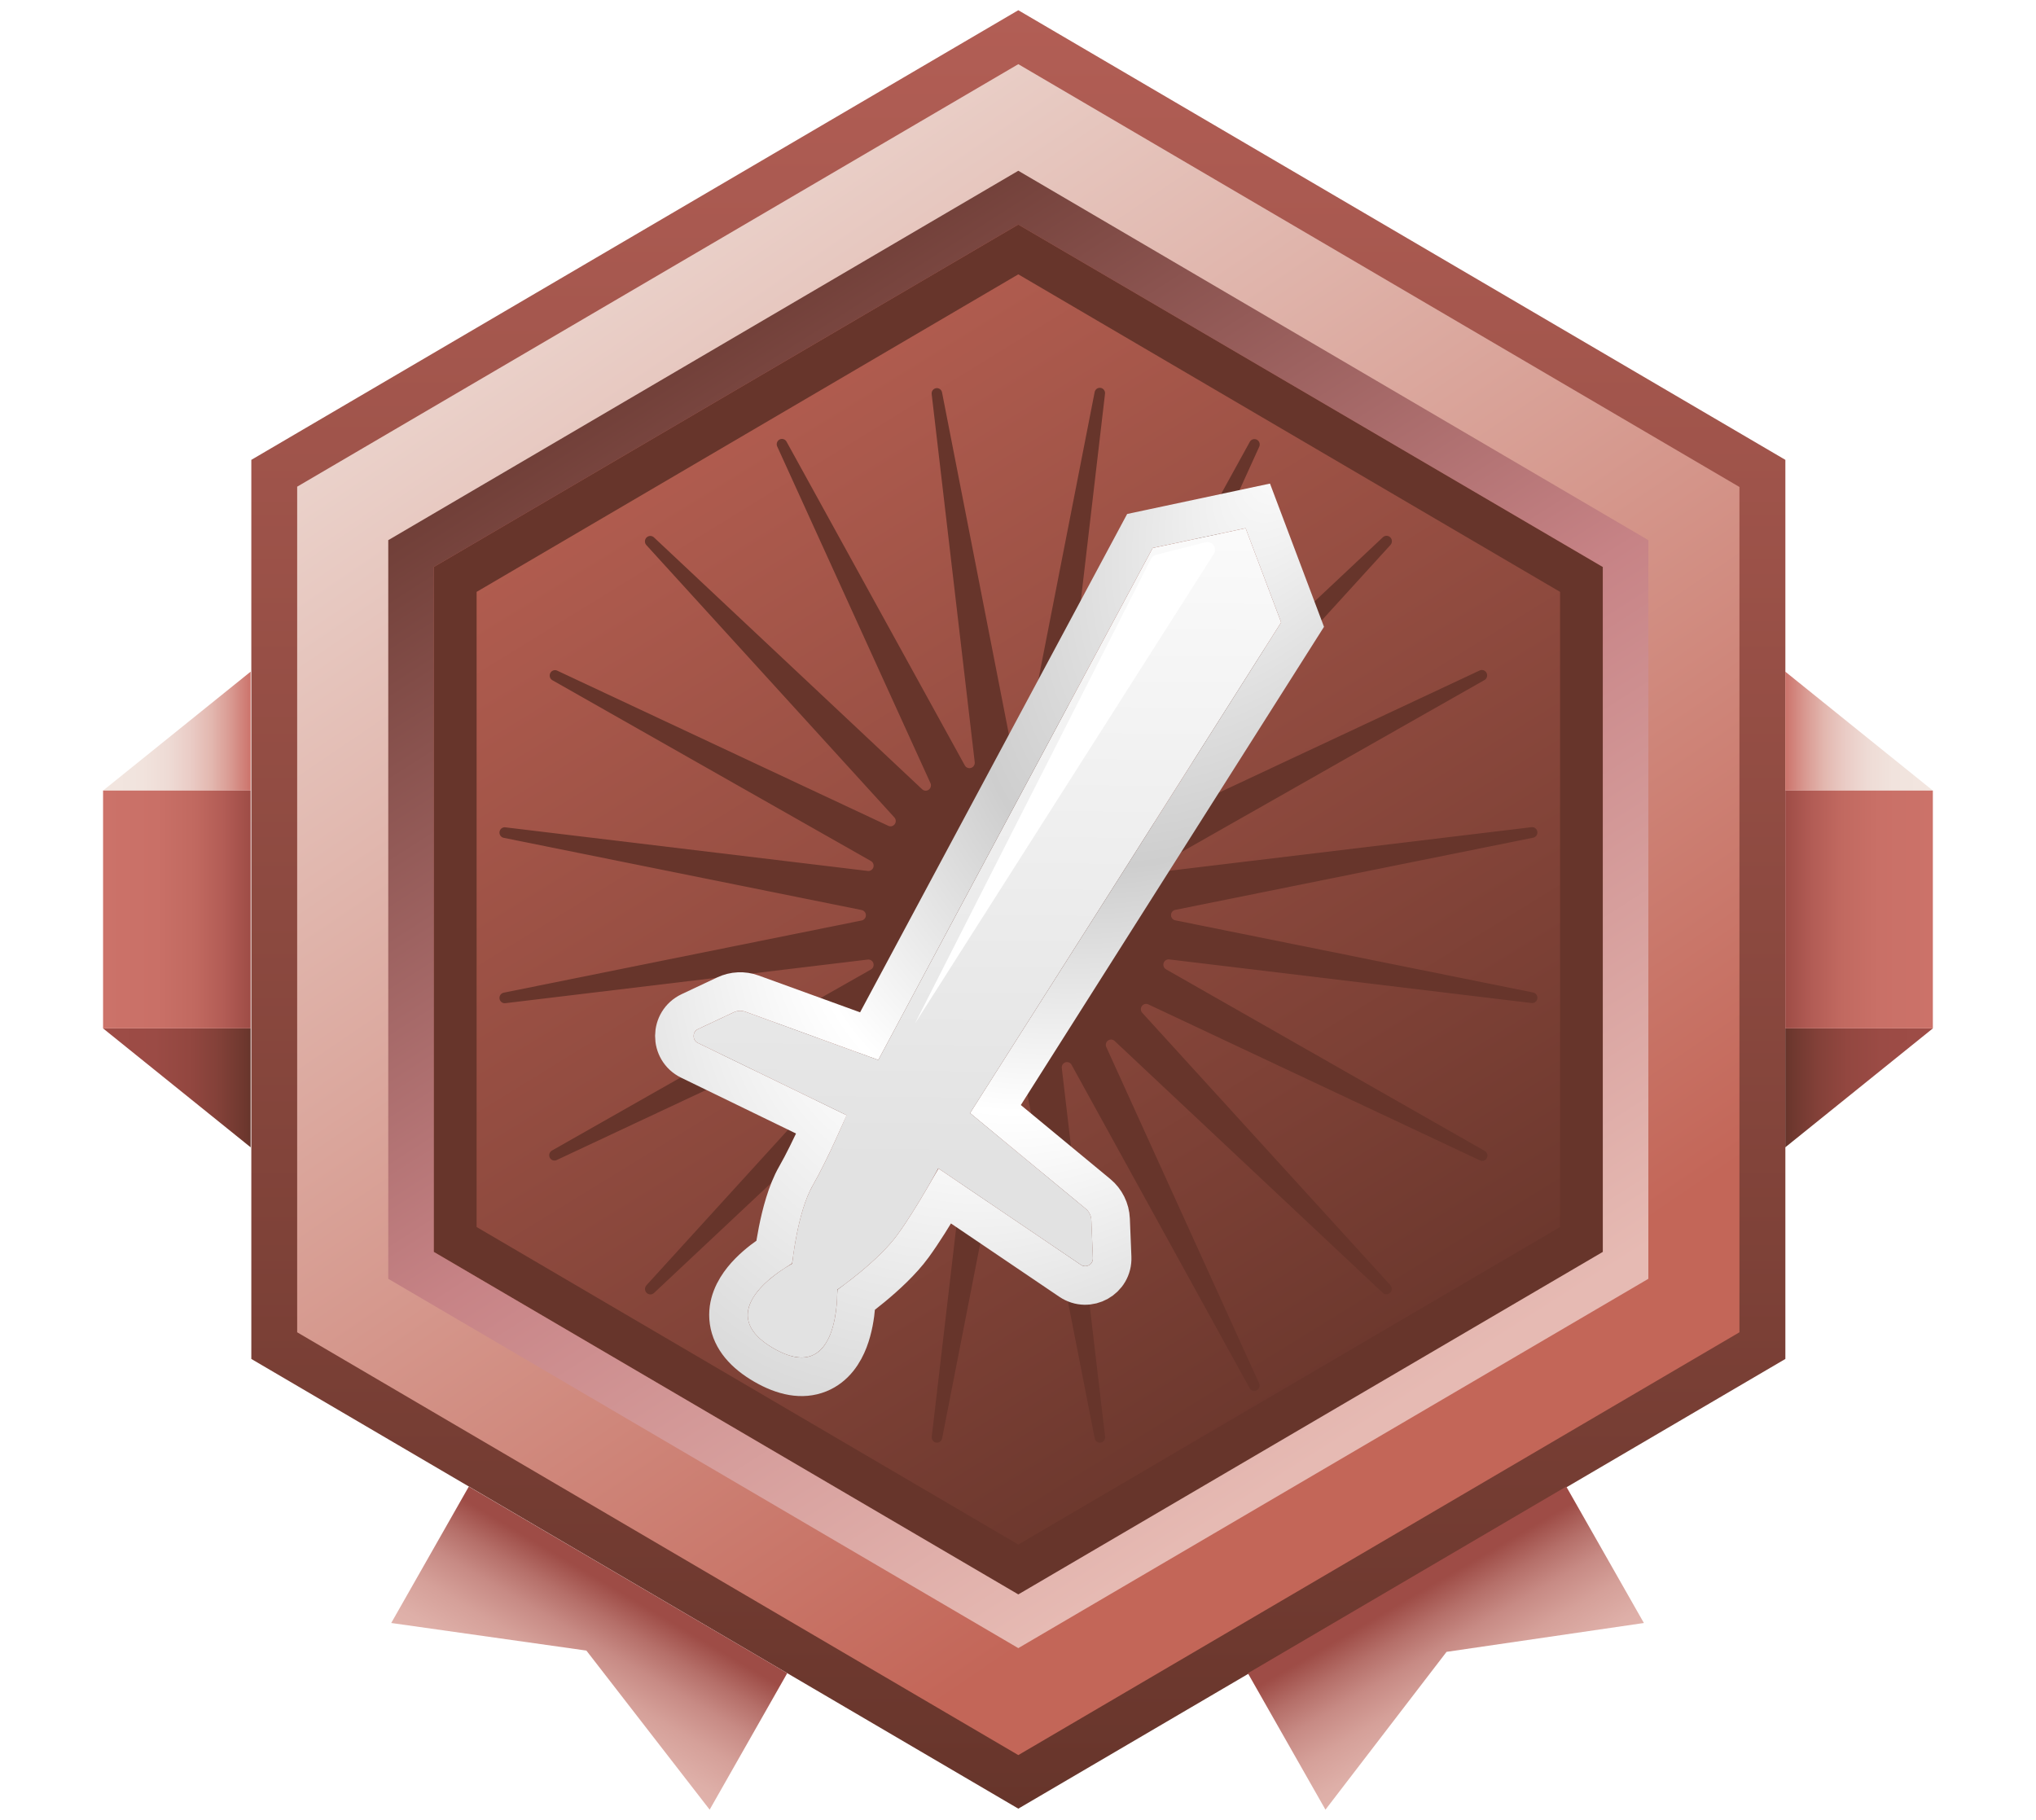 <svg width="264" height="236" viewBox="0 0 264 236" fill="none" xmlns="http://www.w3.org/2000/svg">
<g clip-path="url(#clip0_2074_7563)">
<path d="M47.175 68.188V167.692L132.039 217.435L216.904 167.692V68.188L132.039 18.436L47.175 68.188Z" fill="url(#paint0_linear_2074_7563)"/>
<path d="M132.709 98.011L141.932 50.878C141.945 50.788 141.976 50.702 142.022 50.624C142.069 50.546 142.13 50.478 142.202 50.424C142.274 50.37 142.356 50.332 142.443 50.31C142.53 50.288 142.621 50.284 142.709 50.298C142.798 50.312 142.883 50.343 142.959 50.39C143.036 50.437 143.103 50.499 143.156 50.573C143.209 50.646 143.247 50.729 143.268 50.818C143.29 50.906 143.294 50.998 143.28 51.088L137.699 98.811C137.679 98.971 137.714 99.132 137.798 99.269C137.883 99.405 138.012 99.507 138.162 99.556C138.313 99.606 138.476 99.601 138.624 99.542C138.771 99.482 138.893 99.372 138.969 99.231L162.08 57.254C162.173 57.111 162.315 57.008 162.478 56.964C162.642 56.92 162.816 56.939 162.966 57.016C163.117 57.094 163.235 57.226 163.296 57.386C163.358 57.545 163.359 57.723 163.3 57.884L143.477 101.519C143.406 101.665 143.388 101.832 143.426 101.99C143.465 102.148 143.557 102.287 143.686 102.383C143.816 102.478 143.975 102.525 144.134 102.513C144.294 102.501 144.445 102.433 144.56 102.319L179.295 69.687C179.425 69.555 179.602 69.48 179.787 69.48C179.971 69.48 180.149 69.555 180.279 69.687C180.41 69.82 180.483 69.999 180.483 70.187C180.483 70.374 180.41 70.554 180.279 70.687L148.142 105.967C148.031 106.084 147.963 106.236 147.951 106.399C147.94 106.561 147.985 106.722 148.08 106.854C148.174 106.985 148.311 107.079 148.466 107.118C148.622 107.157 148.786 107.138 148.93 107.066L191.903 86.928C192.062 86.868 192.237 86.869 192.394 86.932C192.552 86.994 192.681 87.113 192.758 87.266C192.834 87.42 192.853 87.596 192.81 87.762C192.766 87.928 192.665 88.072 192.523 88.167L151.184 111.634C151.045 111.711 150.936 111.835 150.878 111.985C150.819 112.134 150.814 112.3 150.863 112.453C150.912 112.606 151.012 112.737 151.146 112.823C151.281 112.909 151.44 112.944 151.597 112.923L198.616 107.266C198.787 107.253 198.956 107.305 199.091 107.413C199.225 107.521 199.314 107.677 199.34 107.849C199.367 108.02 199.328 108.196 199.232 108.34C199.136 108.484 198.99 108.586 198.823 108.626L152.404 117.99C152.246 118.018 152.103 118.101 152 118.226C151.897 118.35 151.84 118.507 151.84 118.67C151.84 118.833 151.897 118.99 152 119.114C152.103 119.239 152.246 119.322 152.404 119.35L198.823 128.714C198.99 128.754 199.136 128.856 199.232 129C199.328 129.144 199.367 129.319 199.34 129.491C199.314 129.663 199.225 129.819 199.091 129.927C198.956 130.035 198.787 130.087 198.616 130.074L151.617 124.417C151.46 124.396 151.3 124.431 151.166 124.517C151.032 124.603 150.932 124.734 150.883 124.887C150.834 125.04 150.839 125.206 150.897 125.355C150.956 125.505 151.064 125.629 151.203 125.706L192.504 149.243C192.583 149.284 192.654 149.341 192.712 149.41C192.77 149.479 192.814 149.559 192.841 149.646C192.868 149.732 192.879 149.823 192.872 149.913C192.864 150.004 192.84 150.092 192.799 150.172C192.758 150.253 192.702 150.325 192.634 150.384C192.566 150.442 192.488 150.487 192.403 150.515C192.318 150.543 192.228 150.553 192.139 150.546C192.05 150.539 191.963 150.514 191.884 150.472L148.91 130.253C148.766 130.181 148.602 130.163 148.447 130.202C148.291 130.241 148.154 130.335 148.06 130.466C147.966 130.598 147.92 130.759 147.932 130.921C147.943 131.083 148.011 131.236 148.123 131.353L180.259 166.633C180.39 166.766 180.463 166.946 180.463 167.133C180.463 167.32 180.39 167.5 180.259 167.633C180.129 167.765 179.952 167.84 179.767 167.84C179.583 167.84 179.406 167.765 179.275 167.633L144.54 135.001C144.425 134.887 144.275 134.819 144.115 134.807C143.955 134.795 143.796 134.841 143.667 134.937C143.537 135.033 143.445 135.172 143.407 135.33C143.368 135.488 143.386 135.655 143.457 135.8L163.281 179.436C163.339 179.597 163.338 179.774 163.276 179.934C163.215 180.094 163.098 180.226 162.947 180.304C162.796 180.381 162.622 180.4 162.459 180.356C162.295 180.312 162.153 180.209 162.06 180.066L138.949 138.089C138.873 137.948 138.751 137.838 138.604 137.778C138.457 137.719 138.293 137.714 138.143 137.763C137.992 137.813 137.863 137.915 137.778 138.051C137.694 138.187 137.659 138.349 137.679 138.509L143.29 186.282C143.319 186.464 143.275 186.65 143.169 186.799C143.063 186.948 142.903 187.048 142.724 187.077C142.545 187.106 142.362 187.062 142.215 186.954C142.069 186.846 141.97 186.684 141.941 186.502L132.719 139.368C132.692 139.208 132.609 139.063 132.487 138.958C132.365 138.853 132.21 138.796 132.049 138.796C131.889 138.796 131.734 138.853 131.612 138.958C131.489 139.063 131.407 139.208 131.38 139.368L122.167 186.502C122.139 186.684 122.04 186.846 121.893 186.954C121.746 187.062 121.564 187.106 121.385 187.077C121.206 187.048 121.046 186.948 120.94 186.799C120.834 186.65 120.79 186.464 120.819 186.282L126.4 138.569C126.414 138.411 126.375 138.252 126.289 138.119C126.203 137.987 126.074 137.888 125.925 137.839C125.776 137.79 125.615 137.794 125.469 137.85C125.323 137.907 125.2 138.012 125.12 138.149L102.009 180.126C101.927 180.289 101.784 180.412 101.613 180.468C101.441 180.524 101.254 180.509 101.094 180.426C100.933 180.342 100.812 180.197 100.757 180.023C100.701 179.849 100.716 179.659 100.799 179.496L120.651 135.82C120.722 135.675 120.74 135.508 120.702 135.35C120.664 135.192 120.572 135.053 120.442 134.957C120.312 134.861 120.154 134.815 119.994 134.827C119.834 134.839 119.684 134.907 119.569 135.021L84.824 167.653C84.693 167.785 84.516 167.86 84.332 167.86C84.147 167.86 83.97 167.785 83.84 167.653C83.709 167.52 83.636 167.34 83.636 167.153C83.636 166.966 83.709 166.786 83.84 166.653L115.966 131.373C116.078 131.256 116.146 131.103 116.157 130.941C116.169 130.779 116.123 130.618 116.029 130.486C115.935 130.355 115.798 130.261 115.642 130.222C115.487 130.183 115.323 130.201 115.179 130.273L72.205 150.422C72.045 150.506 71.858 150.521 71.686 150.465C71.515 150.409 71.372 150.285 71.29 150.122C71.208 149.959 71.193 149.77 71.248 149.596C71.303 149.421 71.425 149.276 71.585 149.193L112.925 125.726C113.064 125.649 113.172 125.525 113.231 125.375C113.29 125.226 113.295 125.06 113.246 124.907C113.197 124.754 113.096 124.623 112.962 124.537C112.828 124.451 112.669 124.416 112.512 124.437L65.512 130.094C65.34 130.112 65.167 130.062 65.03 129.955C64.892 129.848 64.8 129.691 64.772 129.518C64.745 129.344 64.784 129.166 64.881 129.02C64.978 128.875 65.126 128.772 65.296 128.734L111.714 119.37C111.872 119.342 112.015 119.259 112.118 119.134C112.222 119.01 112.278 118.853 112.278 118.69C112.278 118.527 112.222 118.37 112.118 118.246C112.015 118.121 111.872 118.038 111.714 118.01L65.296 108.646C65.126 108.607 64.978 108.505 64.881 108.359C64.784 108.214 64.745 108.036 64.772 107.862C64.8 107.688 64.892 107.532 65.03 107.425C65.167 107.318 65.34 107.268 65.512 107.286L112.512 112.943C112.669 112.964 112.828 112.929 112.962 112.843C113.096 112.757 113.197 112.626 113.246 112.473C113.295 112.32 113.29 112.154 113.231 112.005C113.172 111.855 113.064 111.731 112.925 111.654L71.585 88.187C71.444 88.092 71.342 87.948 71.299 87.782C71.256 87.616 71.275 87.44 71.351 87.287C71.428 87.133 71.557 87.014 71.715 86.952C71.872 86.889 72.047 86.888 72.205 86.948L115.169 107.086C115.313 107.158 115.477 107.177 115.632 107.138C115.788 107.099 115.925 107.005 116.019 106.874C116.113 106.742 116.159 106.581 116.147 106.419C116.136 106.256 116.068 106.104 115.956 105.987L83.83 70.707C83.699 70.574 83.626 70.394 83.626 70.207C83.626 70.019 83.699 69.84 83.83 69.707C83.96 69.575 84.137 69.5 84.322 69.5C84.506 69.5 84.683 69.575 84.814 69.707L119.559 102.339C119.674 102.453 119.824 102.521 119.984 102.533C120.144 102.545 120.303 102.498 120.432 102.403C120.562 102.307 120.654 102.168 120.692 102.01C120.731 101.852 120.713 101.685 120.642 101.539L100.789 57.924C100.707 57.761 100.691 57.571 100.747 57.397C100.802 57.223 100.923 57.078 101.084 56.994C101.245 56.911 101.431 56.895 101.603 56.952C101.775 57.008 101.917 57.131 101.999 57.294L125.11 99.271C125.19 99.408 125.313 99.513 125.459 99.57C125.606 99.626 125.767 99.63 125.916 99.581C126.065 99.532 126.193 99.433 126.279 99.301C126.365 99.168 126.404 99.009 126.39 98.851L120.809 51.128C120.795 51.038 120.799 50.946 120.821 50.858C120.842 50.769 120.88 50.686 120.933 50.613C120.986 50.539 121.053 50.477 121.13 50.43C121.206 50.383 121.291 50.352 121.38 50.338C121.468 50.324 121.559 50.328 121.646 50.35C121.733 50.372 121.815 50.41 121.887 50.464C121.959 50.518 122.02 50.586 122.067 50.664C122.113 50.742 122.144 50.828 122.157 50.918L131.37 98.051C131.402 98.211 131.488 98.355 131.613 98.456C131.739 98.557 131.896 98.61 132.056 98.606C132.217 98.601 132.37 98.538 132.49 98.43C132.609 98.321 132.687 98.173 132.709 98.011Z" fill="#67352B"/>
<path d="M132.039 234.545L32.588 176.228V59.633L132.039 1.325L231.501 59.633V176.228L132.039 234.545ZM48.504 166.913L132.039 215.886L215.585 166.913V68.968L132.039 19.995L48.504 68.968V166.913Z" fill="url(#paint1_linear_2074_7563)"/>
<path d="M132.04 227.599L38.533 172.77V63.111L132.04 8.321L225.546 63.151V172.77L132.04 227.599ZM53.484 163.995L132.04 210.049L210.605 163.995V71.886L132.04 25.831L53.484 71.886V163.995Z" fill="url(#paint2_linear_2074_7563)"/>
<path d="M132.039 206.761L56.25 162.346V73.525L132.039 29.12L207.829 73.525V162.346L132.039 206.761ZM61.801 159.118L132.039 200.295L202.287 159.118V76.754L132.039 35.577L61.801 76.754V159.118Z" fill="#67352B"/>
<path d="M132.04 213.727L50.345 165.834V70.047L132.04 22.144L213.735 70.047V165.834L132.04 213.727ZM56.25 162.345L132.04 206.761L207.829 162.345V73.525L132.04 29.12L56.25 73.525V162.345Z" fill="url(#paint3_linear_2074_7563)"/>
<path d="M60.788 192.778L50.728 210.468L76.034 214.046L92.019 234.675L102.078 216.975L60.788 192.778Z" fill="url(#paint4_linear_2074_7563)"/>
<path d="M161.808 216.984L171.866 234.675L187.57 214.211L213.157 210.469L203.09 192.773L161.808 216.984Z" fill="url(#paint5_linear_2074_7563)"/>
<path d="M13.365 102.519H32.5V87.098L13.365 102.519Z" fill="url(#paint6_linear_2074_7563)"/>
<path d="M13.365 133.361L32.5 148.783V133.361H13.365Z" fill="url(#paint7_linear_2074_7563)"/>
<path d="M32.5 102.519H13.365V133.361H32.5V102.519Z" fill="url(#paint8_linear_2074_7563)"/>
<path d="M250.625 102.519H231.491V87.098L250.625 102.519Z" fill="url(#paint9_linear_2074_7563)"/>
<path d="M250.625 133.361L231.491 148.783V133.361H250.625Z" fill="url(#paint10_linear_2074_7563)"/>
<path d="M231.491 102.519H250.625V133.361H231.491V102.519Z" fill="url(#paint11_linear_2074_7563)"/>
</g>
<g style="mix-blend-mode:luminosity">
<g filter="url(#filter0_d_2074_7563)">
<path d="M149.461 67.064L161.516 64.497L166.121 76.711L125.785 140.345L140.785 152.749C141.224 153.112 141.488 153.644 141.511 154.214L141.711 159.151C141.744 159.971 140.833 160.48 140.154 160.02L121.663 147.506C121.663 147.506 118.905 152.627 116.371 156.111C113.837 159.594 108.556 163.255 108.556 163.255C108.556 163.255 109.019 175.9 100.293 170.847C91.566 165.794 102.717 159.874 102.717 159.874C102.717 159.874 103.39 153.191 105.375 149.744C107.36 146.296 109.763 140.615 109.763 140.615L90.505 131.257C89.749 130.889 89.754 129.808 90.514 129.45L95.134 127.274C95.614 127.048 96.164 127.023 96.664 127.204L113.885 133.454L149.461 67.064Z" fill="url(#paint12_linear_2074_7563)"/>
<path d="M163.852 63.615L163.093 61.602L160.994 62.049L148.939 64.616L147.807 64.857L147.26 65.878L112.705 130.365L97.511 124.851C96.388 124.443 95.15 124.5 94.069 125.009L89.45 127.185C86.79 128.437 86.771 132.222 89.418 133.508L106.509 141.814C106.365 142.134 106.209 142.478 106.044 142.839C105.201 144.677 104.144 146.872 103.211 148.491C102 150.595 101.275 153.477 100.852 155.611C100.64 156.68 100.49 157.64 100.39 158.349C100.174 158.488 99.936 158.646 99.683 158.823C98.686 159.518 97.348 160.573 96.286 161.894C95.254 163.179 94.192 165.086 94.518 167.354C94.854 169.691 96.53 171.556 99.046 173.013C101.561 174.47 104.01 174.993 106.196 174.116C108.318 173.265 109.434 171.389 110.027 169.85C110.636 168.268 110.879 166.578 110.981 165.365C111.006 165.07 111.023 164.795 111.034 164.547C111.582 164.137 112.306 163.579 113.102 162.922C114.776 161.541 116.931 159.592 118.39 157.587C119.73 155.745 121.102 153.51 122.121 151.772C122.258 151.539 122.388 151.314 122.513 151.099L138.759 162.094C141.135 163.702 144.322 161.922 144.206 159.053L144.006 154.115C143.954 152.834 143.36 151.636 142.373 150.819L129.076 139.823L168.229 78.055L168.898 77L168.457 75.829L163.852 63.615Z" stroke="url(#paint13_radial_2074_7563)" stroke-width="5" stroke-linecap="square"/>
</g>
<path d="M149.889 71.955L156.297 70.328C157.174 70.106 157.872 71.073 157.386 71.838L118.623 132.76L149.245 72.47C149.375 72.213 149.61 72.025 149.889 71.955Z" fill="url(#paint14_linear_2074_7563)"/>
</g>
<defs>
<filter id="filter0_d_2074_7563" x="80.946" y="58.707" width="94.728" height="126.341" filterUnits="userSpaceOnUse" color-interpolation-filters="sRGB">
<feFlood flood-opacity="0" result="BackgroundImageFix"/>
<feColorMatrix in="SourceAlpha" type="matrix" values="0 0 0 0 0 0 0 0 0 0 0 0 0 0 0 0 0 0 127 0" result="hardAlpha"/>
<feOffset dy="4"/>
<feGaussianBlur stdDeviation="2"/>
<feColorMatrix type="matrix" values="0 0 0 0 0 0 0 0 0 0 0 0 0 0 0 0 0 0 0.25 0"/>
<feBlend mode="normal" in2="BackgroundImageFix" result="effect1_dropShadow_2074_7563"/>
<feBlend mode="normal" in="SourceGraphic" in2="effect1_dropShadow_2074_7563" result="shape"/>
</filter>
<linearGradient id="paint0_linear_2074_7563" x1="175.495" y1="190.67" x2="71.561" y2="21.934" gradientUnits="userSpaceOnUse">
<stop stop-color="#67352B"/>
<stop offset="1" stop-color="#C36658"/>
</linearGradient>
<linearGradient id="paint1_linear_2074_7563" x1="132.039" y1="234.545" x2="132.039" y2="1.325" gradientUnits="userSpaceOnUse">
<stop stop-color="#67352B"/>
<stop offset="1" stop-color="#B25E55"/>
</linearGradient>
<linearGradient id="paint2_linear_2074_7563" x1="179.452" y1="189.89" x2="56.789" y2="9.345" gradientUnits="userSpaceOnUse">
<stop offset="0.03" stop-color="#C36658"/>
<stop offset="1" stop-color="#F2E6E0"/>
</linearGradient>
<linearGradient id="paint3_linear_2074_7563" x1="174.521" y1="186.652" x2="71.999" y2="25.804" gradientUnits="userSpaceOnUse">
<stop stop-color="#E6BAB3"/>
<stop offset="0.41" stop-color="#C78386"/>
<stop offset="1" stop-color="#572B21"/>
</linearGradient>
<linearGradient id="paint4_linear_2074_7563" x1="80.121" y1="206.167" x2="64.696" y2="232.343" gradientUnits="userSpaceOnUse">
<stop stop-color="#9E4C46"/>
<stop offset="0.01" stop-color="#9F4E48"/>
<stop offset="0.13" stop-color="#B56F69"/>
<stop offset="0.25" stop-color="#C78A84"/>
<stop offset="0.39" stop-color="#D5A099"/>
<stop offset="0.54" stop-color="#DEAFA8"/>
<stop offset="0.73" stop-color="#E4B7B0"/>
<stop offset="1" stop-color="#E6BAB3"/>
</linearGradient>
<linearGradient id="paint5_linear_2074_7563" x1="183.146" y1="206.934" x2="198.454" y2="233.181" gradientUnits="userSpaceOnUse">
<stop stop-color="#9E4C46"/>
<stop offset="0.01" stop-color="#9F4E48"/>
<stop offset="0.13" stop-color="#B56F69"/>
<stop offset="0.25" stop-color="#C78A84"/>
<stop offset="0.39" stop-color="#D5A099"/>
<stop offset="0.54" stop-color="#DEAFA8"/>
<stop offset="0.73" stop-color="#E4B7B0"/>
<stop offset="1" stop-color="#E6BAB3"/>
</linearGradient>
<linearGradient id="paint6_linear_2074_7563" x1="13.365" y1="94.803" x2="32.5" y2="94.803" gradientUnits="userSpaceOnUse">
<stop stop-color="#F2E6E0"/>
<stop offset="0.27" stop-color="#F1E3DD"/>
<stop offset="0.44" stop-color="#EEDBD5"/>
<stop offset="0.59" stop-color="#EACCC6"/>
<stop offset="0.73" stop-color="#E3B8B0"/>
<stop offset="0.85" stop-color="#DA9D95"/>
<stop offset="0.97" stop-color="#CF7C74"/>
<stop offset="1" stop-color="#CC7269"/>
</linearGradient>
<linearGradient id="paint7_linear_2074_7563" x1="13.365" y1="141.067" x2="32.5" y2="141.067" gradientUnits="userSpaceOnUse">
<stop stop-color="#9E4C46"/>
<stop offset="0.35" stop-color="#9B4B45"/>
<stop offset="0.58" stop-color="#934740"/>
<stop offset="0.77" stop-color="#844139"/>
<stop offset="0.95" stop-color="#6F382F"/>
<stop offset="1" stop-color="#67352B"/>
</linearGradient>
<linearGradient id="paint8_linear_2074_7563" x1="13.365" y1="117.94" x2="32.5" y2="117.94" gradientUnits="userSpaceOnUse">
<stop stop-color="#CC7269"/>
<stop offset="0.37" stop-color="#C97067"/>
<stop offset="0.62" stop-color="#C16960"/>
<stop offset="0.82" stop-color="#B25C55"/>
<stop offset="1" stop-color="#9E4C46"/>
</linearGradient>
<linearGradient id="paint9_linear_2074_7563" x1="250.625" y1="94.803" x2="231.491" y2="94.803" gradientUnits="userSpaceOnUse">
<stop stop-color="#F2E6E0"/>
<stop offset="0.27" stop-color="#F1E3DD"/>
<stop offset="0.44" stop-color="#EEDBD5"/>
<stop offset="0.59" stop-color="#EACCC6"/>
<stop offset="0.73" stop-color="#E3B8B0"/>
<stop offset="0.85" stop-color="#DA9D95"/>
<stop offset="0.97" stop-color="#CF7C74"/>
<stop offset="1" stop-color="#CC7269"/>
</linearGradient>
<linearGradient id="paint10_linear_2074_7563" x1="250.625" y1="141.067" x2="231.491" y2="141.067" gradientUnits="userSpaceOnUse">
<stop stop-color="#9E4C46"/>
<stop offset="0.35" stop-color="#9B4B45"/>
<stop offset="0.58" stop-color="#934740"/>
<stop offset="0.77" stop-color="#844139"/>
<stop offset="0.95" stop-color="#6F382F"/>
<stop offset="1" stop-color="#67352B"/>
</linearGradient>
<linearGradient id="paint11_linear_2074_7563" x1="250.625" y1="117.94" x2="231.491" y2="117.94" gradientUnits="userSpaceOnUse">
<stop stop-color="#CC7269"/>
<stop offset="0.37" stop-color="#C97067"/>
<stop offset="0.62" stop-color="#C16960"/>
<stop offset="0.82" stop-color="#B25C55"/>
<stop offset="1" stop-color="#9E4C46"/>
</linearGradient>
<linearGradient id="paint12_linear_2074_7563" x1="170.904" y1="48.985" x2="169.611" y2="186.56" gradientUnits="userSpaceOnUse">
<stop stop-color="white"/>
<stop offset="0.714" stop-color="#E2E2E2"/>
</linearGradient>
<radialGradient id="paint13_radial_2074_7563" cx="0" cy="0" r="1" gradientUnits="userSpaceOnUse" gradientTransform="translate(169.515 51.398) rotate(121.452) scale(156.788 78.192)">
<stop stop-color="white"/>
<stop offset="0.407" stop-color="#CECECE"/>
<stop offset="0.636" stop-color="white"/>
<stop offset="1" stop-color="#CECECE"/>
</radialGradient>
<linearGradient id="paint14_linear_2074_7563" x1="150.197" y1="73.278" x2="162.845" y2="84.754" gradientUnits="userSpaceOnUse">
<stop offset="1" stop-color="white"/>
<stop offset="1" stop-color="#E2E2E2"/>
</linearGradient>
<clipPath id="clip0_2074_7563">
<rect width="237.27" height="233.35" fill="white" transform="translate(13.365 1.325)"/>
</clipPath>
</defs>
</svg>

